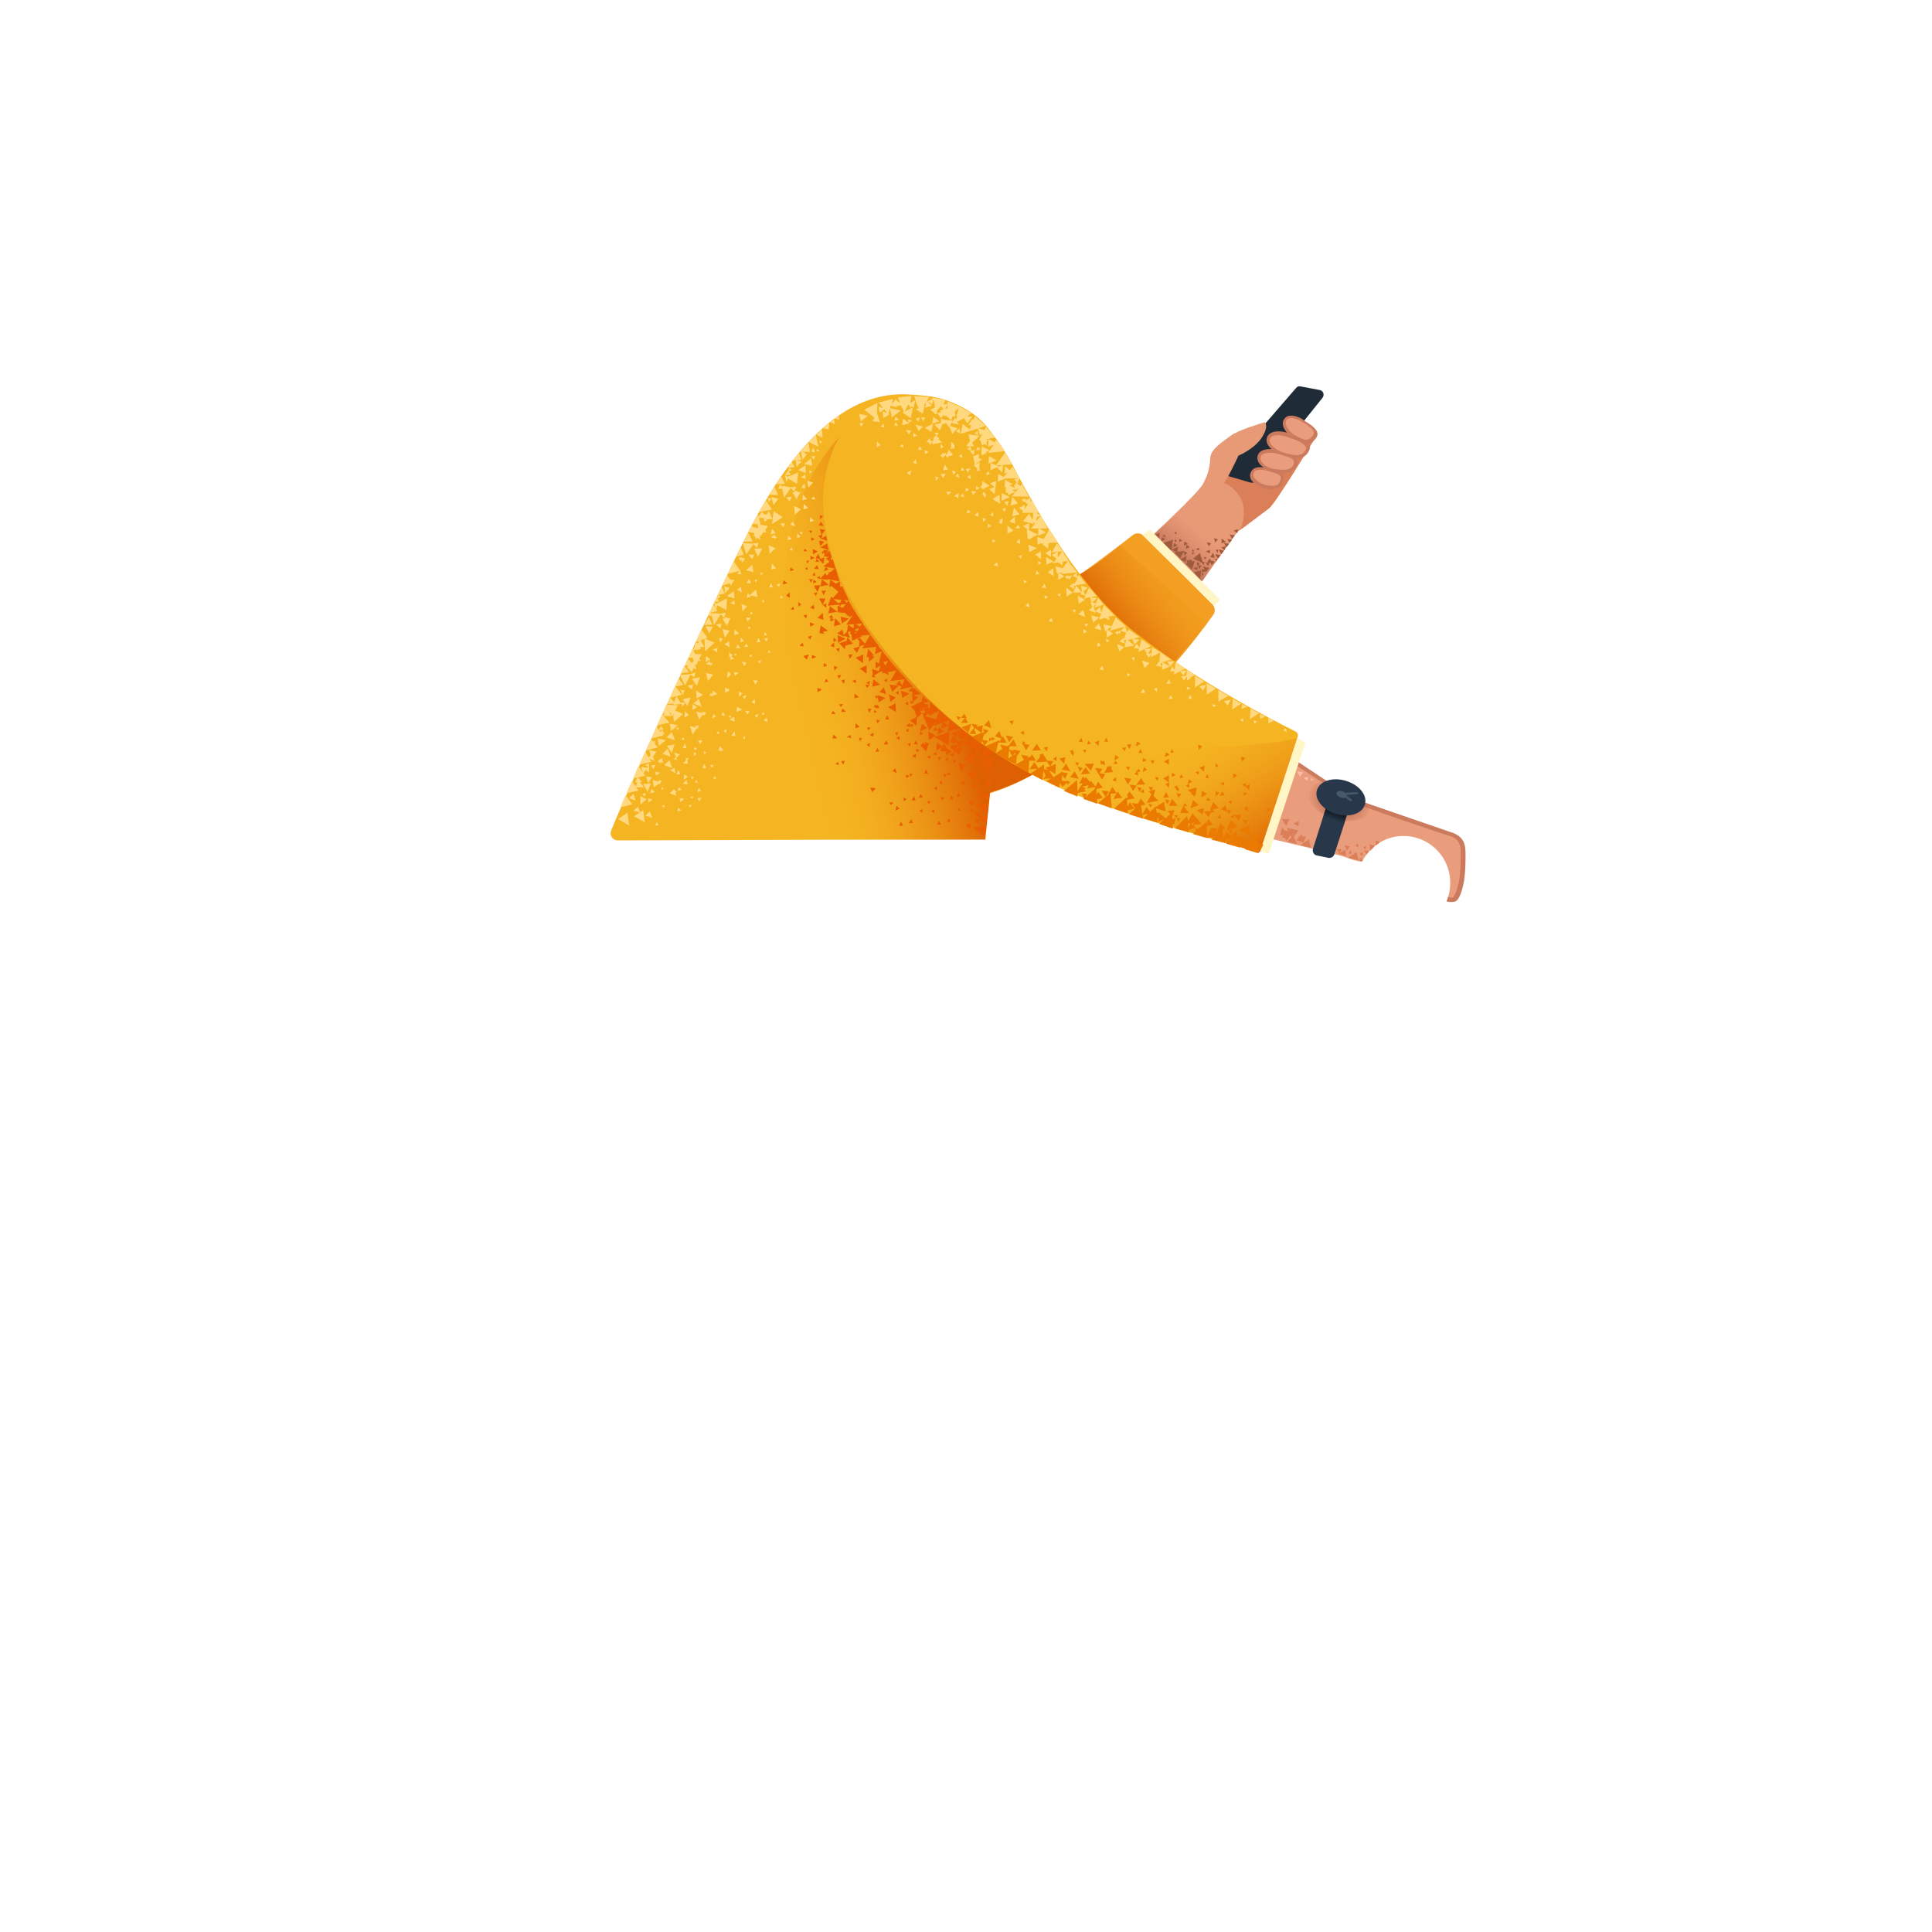 <svg xmlns="http://www.w3.org/2000/svg" viewBox="0 0 480 480" xmlns:v="https://vecta.io/nano"><path d="M306.1 133l3.1-2.1 6.1-4.6c1.6-1.2 11.1-16.9 11.1-16.9l-8.6-3.5-10.5 6.8-4.4 8.3 3.2 12z" fill="#da7f57"/><path d="M323.1 96l4.8.9c.9.2 1.2 1.2.7 1.9L312 119.5c-.3.4-.8.5-1.3.4l-5.5-1.6c-.8-.3-1.1-1.3-.5-1.9l17.3-20c.3-.4.7-.5 1.1-.4z" fill="#1f2b36"/><path d="M284.9 134.3s12.6-11.5 14-14.1 1.7-4.5 1.8-6.6c.2-2.1 3.3-4 5-5.3 1.7-1.4 8.5-3.4 8.5-3.4s1.2.8-.7 3.8c-1.9 2.9-5.8 4.5-5.8 4.5s-1.6 3.4-2.6 5.2l-1 1.7s1.2-.2 3.6 2.8c2.4 3.1.8 7.8.8 7.8l-14.8 20.5-8.8-16.9z" fill="#e89976"/><path d="M319.3 104.3c.9-1.6 3.4-.4 4.3.3 1 .7 4.2 2.1 3.1 3.8s-2.5 1.8-4.6.6c-2.1-1.1-3.6-3.4-2.8-4.7z" fill="#ea9d7d"/><path d="M324.6 110.2c-.7 0-1.6-.2-2.6-.8-1.6-.9-2.8-2.3-3.2-3.5-.2-.7-.1-1.3.2-1.7.3-.5.7-.8 1.3-.9 1.3-.2 2.9.5 3.6 1.1.1.1.4.2.6.4 1 .6 2.5 1.6 2.8 2.7.1.4 0 .9-.3 1.3-.4.6-1.2 1.4-2.4 1.4zm-3.8-6.3h-.4c-.3.1-.6.2-.8.5s-.2.8-.1 1.1c.3 1.1 1.4 2.3 2.8 3 2 1.1 3.1 1 4-.5.1-.2.2-.4.1-.7-.2-.8-1.6-1.7-2.4-2.2-.3-.2-.5-.3-.7-.4-.5-.3-1.6-.8-2.5-.8z" fill="#cc7a5e"/><path d="M312.8 113.6c.3-1.8 3.1-1.6 4.2-1.3s5.4.7 5 2.8c-.4 2-2.3 2.3-4.8 2-2.5-.5-4.6-2-4.4-3.5z" fill="#ea9d7d"/><path d="M318.8 117.5c-.6 0-1.3-.1-1.6-.1-1.8-.3-3.5-1.2-4.3-2.2-.4-.5-.6-1.2-.5-1.7.1-.6.4-1.1.9-1.4 1.1-.7 2.9-.6 3.8-.3.2 0 .4.1.7.1 1.4.3 3.6.7 4.3 1.8.2.4.3.8.2 1.3-.4 2.1-2.1 2.5-3.5 2.5zm-3.4-5c-.6 0-1.3.1-1.7.4-.3.2-.5.4-.5.8-.1.4.1.8.3 1.1.7 1 2.2 1.7 3.7 1.8 3.4.5 4.1-.6 4.3-1.6 0-.2 0-.4-.1-.6-.6-.9-2.7-1.3-3.8-1.6-.3-.1-.5-.1-.7-.2-.5-.1-1-.1-1.5-.1z" fill="#cc7a5e"/><path d="M310.9 117.8c.3-1.6 2.7-1.5 3.7-1.2s4.2.6 3.9 2.3c-.4 1.8-1.5 2.3-3.7 2-2.1-.3-4.1-1.8-3.9-3.1z" fill="#ea9d7d"/><path d="M316 121.5c-.4 0-.8 0-1.2-.1-1.6-.2-3.1-1.1-3.8-2-.4-.5-.5-1.1-.4-1.6s.4-1 .8-1.3c1.1-.7 2.7-.4 3.4-.2.2 0 .4.1.6.1 1.4.3 3.9.8 3.5 2.6-.3 2-1.6 2.5-2.9 2.5zm-4.6-3.7c-.1.4.1.7.3 1 .6.8 1.9 1.6 3.3 1.8 2.3.4 2.9-.3 3.2-1.7.2-1-1.4-1.4-2.9-1.8-.3-.1-.5-.1-.7-.2-.7-.2-2-.3-2.8.1-.2.4-.4.6-.4.8z" fill="#cc7a5e"/><path d="M315.2 108.8c.7-1.7 3.8-1.2 5-.7s5.6 1.7 4.7 3.7c-1 1.9-2.8 1.8-5.4 1.1-2.8-.7-5-2.7-4.3-4.1z" fill="#ea9d7d"/><path d="M322.2 113.8c-.9 0-1.9-.2-2.9-.5-2-.5-3.8-1.7-4.4-3-.3-.6-.3-1.2-.1-1.7.9-2 4.1-1.5 5.5-.9.1 0 .3.1.5.2 1.4.5 3.9 1.5 4.5 2.8.2.4.2.9-.1 1.3-.6 1.4-1.7 1.8-3 1.8zm-6.7-4.8c-.1.3-.1.6.1 1 .5 1.1 2.1 2.2 3.9 2.6 2.9.8 4.2.6 4.9-.9.1-.2.1-.4 0-.6-.4-1.1-2.9-2-4-2.3-.2-.1-.3-.1-.5-.2-.9-.4-3.7-1-4.4.4z" fill="#cc7a5e"/><path d="M227.7 143.4s7.4 2.4 18.4 3.4c9.2.6 15.9-.3 19.9-2.6 3.2-1.9 11.7-8.3 15.5-11.3.8-.6 1.9-.5 2.6.2l17.1 17c.7.7.8 1.9.2 2.7-3.6 5-14.3 19.5-26.3 27.6-13.7 9.2-30.1 23-50.1 16.9-15.7-6.4 2.7-53.9 2.7-53.9z" fill="#f49f22"/><linearGradient id="A" gradientUnits="userSpaceOnUse" x1="292.692" y1="131.068" x2="268.76" y2="148.967"><stop offset=".01" stop-color="#f5b421" stop-opacity="0"/><stop offset=".985" stop-color="#dd6002"/></linearGradient><path d="M278.3 135.4l21.6 19.6s-18.6 22.5-28 27.6c-6.7 3.6-25.4 21.3-45.7 13.9-13.4-16.5.9-52.7.9-52.7s19.4 3.5 28.2 3.2c12.1-1 23-11.6 23-11.6z" fill="url(#A)"/><linearGradient id="B" gradientUnits="userSpaceOnUse" x1="298.163" y1="132.282" x2="289.569" y2="142.201"><stop offset="0" stop-color="#cc7a5e" stop-opacity="0"/><stop offset="1" stop-color="#aa5f4b"/></linearGradient><path d="M294.5 126.8c8.1 6.2 11.1 7.8 11.1 7.8l-6.9 9.8-11.8-11.8 5-4.5c.8-.6 1.7-2.1 2.6-1.3z" fill="url(#B)"/><g fill="#a05a3c"><path d="M297.5 140.8l-1 .4 1 .5v-.9zm4.6-1.3l.4-.6-.6-.1.2.7zm-2.3-1l-.7-.1.2.6.5-.5zm2.7-1.1l.2-.8h-.7l.5.8zm3-4.6l.6 1.1.7-.9-1.3-.2zm-2.9 6l.7-.9-1.4-.2.7 1.1zm1.9-3.1l-1.1.3.9.7.2-1 .2.3.7-.9-1.3-.2.4.8zm-3.9.9l-1 .4 1 .5v-.9zm1.2 2l-.4-1.3-.7 1.1 1.1.2zm-.9-3.6l-1.1-.3.5 1 .6-.7zm-9.2-.1l-.2 1.1 1-.5-.8-.6zm13.8 0l.6-.8-1.2-.2.6 1zm-8.2 4.7l.2 1.1.2-.3.2 1 .7-.8-.8-.2.3-.4-.8-.4zm6.1-1.9l.7-.9-1.3-.3.6 1.2zm-5.2 6.2l.2-2.2-1.8.5 1.6 1.7zm-5.7-6.7l.2-1.4-1.6.8.3-2.5-2.4.8 2 1.9v-.2l1.5.6z"/><path d="M294.8 138.1l-1.6.9 1.4.6.2-1.5zm3.9 5l.4-.6-.6-.1.2.7zm-5.6-9.3l-.2.8.8-.2-.6-.6zm-.9.2l-.5.3.6.4-.1-.7zm0-1.9l-.5.3.6.4-.1-.7zm3.9 7.5l.3-.2-.9-.5v.4l-.7-.2.2.8-.4.1 1.5 1.5.8-2.2-.8.3zm-.5.1h0l-.2.2.2-.2zm3.7-.1h-.5l-.7-2.2-1.7 1.4 2.2 1 .4.6.3-.8zm-9.9-6.8l-.6.3.7.5-.1-.8zm7.4 4.6l-.7-.2.1.6.6-.4zm-.4-1l-.3.6.6.1-.3-.7zm7.1-1.4l1.1-.4-1.1-.8v1.2zm-5.6 1.1l-.8.3.8.4v-.7zm-3.6 2l.7-.8-.8-.3v-.1h-.1l-2.4.3 1.5 1.5.9-1.6.2 1zm6.3.6l-.7 1 .6.1h-1l.7.8.3-.8.3.1.2.5.8-.8-1.1-.4-.1-.5zm7-7.2l-1.1.3.9.7.2-1zm-13.3 3l-.2 1.1 1-.5-.8-.6zm-5.6-1.1l-.2 1.1 1-.5-.8-.6zm13.2 1.4l.7-.8-1-.3.3 1.1zm-2.6 6.8l-.6-.4-.1 1.1.8-.4.2.3.8-1.1-1.5-.4.4.9zm-11.3-7.9l.1-1.3-1.1.4 1 .9zm6.6 2.7l1-.5-.8-.6-.2 1.1z"/></g><path d="M199 108.3h0zm-45.5 100.5l91.1-.3s3.3-25.1 5.1-61.1c1-19.4 7.5-47.8-24.1-49.4-12.7-.7-26.7 7.9-40.7 36.2-8.9 17.9-28.7 61.4-33 72-.6 1.3.3 2.6 1.6 2.6z" fill="#f5b421"/><linearGradient id="C" gradientUnits="userSpaceOnUse" x1="195.222" y1="164.756" x2="235.447" y2="155.561"><stop offset=".01" stop-color="#f5b421" stop-opacity="0"/><stop offset=".985" stop-color="#dd6002"/></linearGradient><path d="M211.5 105.9s-17.6 12.6-16.7 45.1c.3 11.6 0 17.1 1.1 32 1.3 16.2 1.1 25.7 1.1 25.7l47.8-.1 5.1-50.1-38.4-52.6z" fill="url(#C)"/><path d="M361.9 208c-1.9-1.1-6.3-2.2-9.4-3.5-7.4-3.2-13.5-4.8-18.8-7.3-3-1.5-41.3-27.5-45.6-30.1-5.6-4.1-28.9-32.7-28.9-32.7L229.3 148s28.7 38.3 34.5 42.7c6.7 5.3 17.2 8.2 31.4 12.3s26.5 6.7 37.5 9.5c1.7.4 3.3 1.3 5.7 1.6 1.9-3.8 5.8-6.4 10.3-6.4a11.61 11.61 0 0 1 11.6 11.6c0 1.3-.2 2.6-.6 3.8.1.2.2.4.4.4 3.6 1.8 4.8-13.9 1.8-15.5z" fill="#ea9d7d"/><path d="M360.6 224.1c-.3 0-.9 0-1.2-.2l.4-1.1c.3.2.9.3 1 .2.7-.3 1.3-2.4 1.5-3.3.6-2.2.6-5.9.6-7.7 0-1.9-.2-3.6-3-4.4-3.2-.9-23.4-8-24.2-8.3l-.1-.1c-.1-.1-12.9-8.7-18.8-12.5l-16.7-11c-3.5-2.4-6.5-4.3-7.7-5.1l-.3-.2c-2.8-1.9-5.9-4-9.4-8.1-3.6-4.1-6-7.1-6-7.2l.8-.6a306.49 306.49 0 0 0 6 7.2c3.4 4.1 6.5 6.1 9.2 7.9l.3.2 7.7 5.1 16.7 11 18.8 12.5 24.1 8.3c3.5 1 3.8 3.3 3.8 5.3s0 5.6-.6 8c-.5 2.1-1.1 3.6-2 4-.5.1-.7.1-.9.1z" fill="#cc7a5e"/><g fill="#ffd880"><path d="M169.9 193.7l1-.7-.9-.6zm-1.9 4l-.5-1.7-1.1 1.1zm-8.9 4.2l-.6-1.5-1.1 1zm2.9 1.3l-.5-1.6-1.2 1zm5.8-28.4l-1.4-1.6-.7 1.7zm-.9 3.1l-1.3-1.6-.8 1.6zm-6.9 17.7l-1.4-1.7-.8 1.7z"/><path d="M159.5 194.3l-1.1-1.3-.6 1.4zm13.5-28l-.6-2-1.4 1.2zm1.3 9.3l-.7-2-1.3 1.2zm-6.6 8.3l-.8-2-1.3 1.3zm-2.3 0l-2-.4.3 1.8zm-1.2 10.5l-2-.6.2 1.8zm4.2-14.2l-2-.4.3 1.8zm-1.8 7.8l-.7-2-1.3 1.3zm-8.7 10.9l-.5-1.7-1.1 1.1zm4-10.4l1.2-1.8-1.8-.3zm14-19.3l1.3-1.6-1.8-.4zm-2.7-7.5l1.3-1.6-1.8-.5zm6.9-3.3l1.2-1.7-1.8-.4zm-6.4 20.4l1.1-1.6-1.8-.4zm-1.6 3.7l1.1-1.7-1.8-.4zm4.1-25.1l.9-1.7-1.8-.1z"/><path d="M181.5 145.5l1-1.4-1.4-.2zm-3.2 2.3l1.8-.3-.8-1.8zm6.2 4.1l1.1-1.3-1.4-.5zm-4.3-4.5l1.1-1.3-1.4-.5zm-20.4 44.8l1-1.4-1.5-.3zm1.2 2.4l1-1.5-1.5-.2zm1.6-5.6l-.6-1.7-1.1 1.1zm4.4 1.8l-.7-1.9-1.3 1.2zm7.3 7.4l-1 .1.4.8zm-11-9l1.4.3-.2-1.2zm-1 1.9l.6-1h-1.1zm.4 5.7l-.8-.8-.4 1.1zm9.3-20.4l1.2-.7-1.1-.8zm3.3-11.9l1.2-.7-1.1-.8zm-5.3 13.8l1.2-.7-1-.8zm-4.9 4.2l-.5-1.1-.7.8zm1.2-2.7l-.5-1-.7.6zm8.3 4.1l-1.2.1.5.9zm-4.3-9.4l-1.2.1.5.9zm.5-4.1l1.1.9.3-1.2zm.6-2.9l1.1.8.3-1.2zm6-17.8l.5 1.7.4-1.3zm-9.8 20.9l2.2-.4-1.2-1.6zm1.5-3.3l2.1-.3-1.2-1.6z"/><path d="M170.8 175.4l.8-2.1-2 .4zm2.3-5l.8-2.1-2 .3zm-6.2 16.7l.7-2.2-1.9.4zm-6 9.6l.8-2.1-1.9.2zm23.1-35.6l-.7-1-.5.9zm1.8-13.8l-.3 1.2 1-.2zm-8.7 14l1 .8.2-1.1zm-.7-9.4l-.5 1.1h1zm-3 11.2l-.3 1.1h1zm4-13.5l1.3-.2-.6-1zm-6.3 38.7l-.9.2.5.6zm3.8-1.7v.8l.6-.3zm-5.7-2.9l.8.2-.1-.7zm-8.7 13.4l-.9.1.5.7zm3.9-1.6l-.1.7.6-.2zm-5.6-3.1l.7.3-.1-.7z"/><path d="M189.3 177.6l.7-.1-.4-.6zm-7.7.9v-.8l-.6.2zm-4.6-7v1.4l1.2-.5zm-1.6-6.5l1.2.3-.3-1.1zm-5.8 7.6l.5-1.1-1-.1zm16.5-28.8l-.6 1.1h1.1zm-2.3-2.2l-.6 1 1 .1zm-.4-3l.7.8.3-.9zm-5.3 10.1l.9-.4-.6-.6zm2.2 5.5l.5-.8-.8-.1zm1.1 8.7l.1 1.1.9-.4zm-8.5 8.6l.2 2 1.6-.8z"/><path d="M184 158.4v1.2l.9-.4zm-2.9 3.7l.1 1.2.9-.5zm5.1-14.2l2 .4-.4-1.8zm-3.3-9.6l1.9-.5-.8-1.8zm2.4 3.4l1.9.4-.3-1.8zm-4.7 6.4l1.9.6-.2-1.8zm-17.9 37.4V184l-1.1.5zm1.3 6.5l-1.2-.3.2 1zm6.2-7.2l-.6 1 1 .1zm-2.7 2.2l.6 1.3.8-.9zm-3.8-5.6l1.1-.1-.6-1zm-2.5 9.3l.1-1-1 .3z"/><path d="M161.2 192l.1-1.5-1.1.5zm.9 6.7l-1.1-.4.1 1.1zm6.5-7.4l-.6 1 1 .1zm-1.2-11.9l2.3-2-2.5-1.1zm-8.3 20.5l1.5-1.3-1.5-.8zm-3.5-2.8l3-.7-1.6-2.4zm3.2-7.1l3-.7-1.5-2.6zm-1.5 3.4l3-.7-1.7-2.4z"/><path d="M160.4 186.5l3-.8-1.7-2.1zm1.4-3l3-.8-1.7-2.2zm1.4-3.2l3-.8-1.7-2.1zm3.8-2.3l1.4-2.8-2.7-.1zm3.2-7.7l1.4-2.8-2.7.2zm1.7-3.3l1.4-3.5-2.7 2.2zm-5.5 6.4l3-.8-1.7-2.2zm-12.3 27.2l3-.8-1.7-2.2z"/><path d="M156.3 205.1l-.4-3.2-2.3 1.6zm3.9-.8l-.4-3-2.3 1.5zm17.5-54.2l2.8 1.5.1-2.9zm-2.5 11.7l2.3-2.1-2.5-1.1zm-5.5 27.8l1.2.2-.2-1.1zm-5.7.2l.5-1h-.9zm5.4 6.4l-.8-.6-.2.9zm-3.8-21.3l-1 2.3 2-.1zm2.4-2l-.7 2.2 2-.2zm6.2-11.6l-1.3-1.5-.7 1.7zm-2 3.9l-1.3-1.6-.8 1.8zm5.7-10l1.1.9.3-1.2zm1-2.7l1 1 .4-1.3zm-4 2.8l2.1-.1-.9-1.9zm1.3-3l2-.5-1-1.7zm4.4 3.2l.9-2-2 .2z"/><path d="M182.5 156.4l-.1 1.4 1.2-.4zm-1.1-6.5l1.2.3-.2-1zm-2.4 9.7l.6-1-1-.1zm-6.1 5.8l1.4-2.9h-2.7zm4.5-10.1l1.7-2.8-2.4-.2zm-4.6 4.3l3-1.2-1.6-2zm8-17l3.1-.8-1.6-2.3zm-1.4 2.9l2.4-.7-1.1-2z"/><path d="M172.1 161l-1.1 2.5 2-.3zm1.7-2.3l-.7 2.2 1.9-.2zm-4.2 36l1.2.2-.2-1.1zm-5.7.2l.5-1h-.9zm5.4 6.4l-.8-.6-.2.9zm-1.5-9.2l-.2-1.4-1.1.7zm2.2 6.3l-1.2-.1.3 1zm4.9-8.6l-.4 1.1 1-.1zm-1.6-8.6l.3-1-.9.2zm-.1 4.8l-.7-.4v.8zm5.3-4.4l-.5.6.7.2zm2.6-14.9l-.4.8h.8zm1.2-4.2l.5.5.2-.6zm-5.8 2.9l.6-.5-.6-.3zm11.2-20.6l.5-.7-.7-.1zm-.6 7.7l-.5-.5-.3.6z"/><path d="M180.7 168.4l1-.8-1-.5zm-3.5 4.6l-.5-.9-.5.7zm8.3-.3l-1 .3.5.7zm-4.1-1.2l-1.2-.7-.1 1.3zm6.1 2.2l-.8.8.9.4zm-3.2-9.3l.6 1.1.6-.9zm1.6-3.7l-.5-.8-.5.8zm3.2 3.3l-.8.3.5.6zm.8-6.9v.9l.7-.4zm-1-23l-.3-2-1.5.9zm2.3 3.5l1.5-1.4-1.7-.7zm-1.3-7.9l1.5-1.3-1.7-.8zm7.6-1.8l1.5-1.4-1.7-.8zm-5.3-2.4l1.2-1.6-1.8-.4zm7.2-11.3l1.1-1.4-1.5-.4zm-3.7 2l1.7-.1-.7-1.4zm5.1 5l1.2-1.3-1.4-.5zm-2.9-5.2l1.2-1.3-1.4-.5zm-6.5 16.8l1.3-.4-.9-1zm-5.5 5l1 1.1.5-1.1zm1.2-2.8l.9 1.1.5-1.2zm7.9-16.9l.4 1.7.5-1.2zm-10.3 16.5l2.3-.1-1.1-2.2zm3.6 3.7l1.1-2h-2z"/><path d="M197.5 130.8l-.4-1.2-.8.7zm-3.7-.7l.9.9.3-1zm.1-9.8l-.6 1.1 1.1.1zm-4 10.8l-.6 1.1 1.1.1zm5.1-13l1.4-.2-.6-1zm-3.2 21.9l-.2 1.5 1.2-.3zm-.3-6.6l1.1.4-.1-1zm-7.1 6.4l.7-1-1-.3z"/><path d="M199.8 120.1l-.7 1.1 1 .1zm2.3-8.9l-.6 1 1 .2zm-.6 2.2l.7.8.3-.9zm-5.7 3.8l.9-.4-.6-.6zm1.9 5.6l.6-.7-.9-.2zm.4 9.7l-.1 1.1.9-.2zm3.2-4l-.1 1.2 1-.3zm-5.5 4.6l-.1 1.1 1-.3zm7-25.1l1.6.8-.2-2.2zm-3 7.3l2 .4-.3-1.8zm-1.5 1.5l1.9.7-.1-1.9zm-12.9 20.9l1.9-2.6-2.8-.2zm2.4-3.7l1.9-2.5-2.7-.6zm7.5-15.4l2.7 1.6.3-2.8zm-3.5 11.6l2.7-1.7-2.3-1.5zm-1.4-1.4l-1.1-1.7-1 1.5z"/><path d="M188 132.5l-1.2-2-.9 1.7zm7.3-8.9l.9 1 .5-1.2zm1.1-2.5l.9 1 .5-1.2zm-5.3 1.8l2.2.1-.9-2.1zm1.7-2.6l2.2-.1-.9-1.8zm5.1 3.8l1-1.9-2 .1zm1.8 1.1l-.1 1.4 1.2-.4zm-.7-6.6l1.1.4v-1.1z"/><path d="M191 124.8l.7-1-1-.1zm-2.1 8.5l1.9-2.6-2.6-.5zm5.9-9.7l1.8-2.5-2.4-.4zm-6.2 3.6l3.2-.6-1.5-2.3z"/><path d="M198.8 112.2l2.4.1-.3-2.4zm-1.8 2.2l2.1-.1-.6-1.8zm-8.7 13.3l-1.4 2.5 2.1.1zm2.7-.8l-1.1 2 2 .1zm5.7 9.1l-.5.7.8.1zm1.9-3.8l.5.6.3-.6zm-6.2 1.6l.7-.2-.5-.4zm11.5-23.5l.3-.7-.7-.1z"/><path d="M207.4 104l1.1.3-.1-1zm-3 2.4l1.5.3.1-1.6zm-3.5 3.4l2.4 1.2-.6-3zm-1.4 13.1l-.2 1.4 1.2-.3zm6.8-18l1.1.5-.1-1.1zm-7 8.5l.7-1-1-.2zm4.3-1.3l-.5-.6-.3.7zm-1 12l-.5-.8-.5.7zm-1.5-7.3v.8l.7-.3zm-37.9 87.4l-.4.9.8-.1zm1.2-4l.5.5.3-.7zm-5.8 2.7l.6-.4-.6-.3zm9.8-21.4l.3-.7h-.7zm-.1 7.1l-.6-.5-.2.7zm15.3-15.5l.9-.8-.9-.5zm-3.4 4.8l-.5-1-.5.8zm8.3-.5l-1 .3.5.7zm-4.1-1.1l-1.3-.7-.1 1.3zm6.1 2l-.8.7 1 .4zm-3.4-9.3l.6 1.1.6-1zm-18.9 27.9l-.6-.7-.4.8zm3.6 2.9l-.8.4.6.4zm-.1-7l.1.8.6-.4zm8.6-10.6l.3-.9-.8.1zm-.6 4.2l-.7-.4-.1.7zm5.4-3.6l-.6.6.6.2zm-7.6 10l-.3.7.8-.1zm-6.1 5.3l.7.3.1-.6zm11.1-16.4l-.8 1 1 .3zm2.6-5.1l.6.9.5-.9zm-8.2 1.9l1-.5-.7-.6zm4.3.3l1.3.5-.1-1.2z"/><path d="M174.8 177.9l.7-.9-1-.2zm4.9 8.4l-.8-.9-.5 1.1zm-3.4 3.8l.7.6.3-.7zm-3.9-2.3l.7-.5-.7-.4zm1 6.8l-.3-.8-.5.5zm10.9-47.4l-.2-1.4-1 .7zm2.3 6.3l-1.2-.1.3 1zm4.9-8.6l-.4 1.1 1-.1zm2.6 3l-.3.7.7-.1zm-1.2-2.7l.7.6.3-.8zm-3.9-2.3l.6-.4-.6-.4zm.9 6.8l-.2-.8-.5.5zm-8.6 11.1l-.2-1.5-1.1.8zm2.2 6.3l-1.2-.1.3.9zm4.9-8.7l-.4 1.2 1-.1zm2.6 3.1l-.2.7.7-.1zm-1.2-2.8l.7.7.3-.9zm-3.9-2.3l.7-.4-.6-.4zm1 6.9l-.3-.8-.5.5zm-13.7 33.5l1-.3-.6-.7z"/></g><g fill="#e85e00"><path d="M209.7 158.2l-1.7-.8 1.3-1zm1.1-5.1l-1.3-1.2 1.5-.6zm-5.1 3.6l-2.1.5.3-1.8zm1.8-3.1l1.4 1.5-1.7.5z"/><path d="M208 152l-2.2.4.4-1.8zm10.7 18.1l-2 .5.3-1.8zm-8-20l-2.1.1.6-1.7zm2 2.1l-1.7 1.2-.4-1.7zm-1.8 1.5l-1.7 1.2-.4-1.7zm-.9-2.3l-1.9.8v-1.8zm2.5 5l-2.1.7.3-1.9z"/><path d="M213.1 156.9l-1.8.8-.1-1.8zm-8.7-6.6l-.9-1.6h1.6zm-1.3-3.2l-.9-1.6 1.6-.1zm1.5-7l-1.2-1.1 1.4-.5zm1.8-.3l-1.2-1.1 1.3-.5zm4.8 18.7l-1.7-.6 1.1-1.1zm-6.6-10.6l-.5-1.1 1.1-.1zm1.3 5.4l.8-.5.3.8zm-7.6-3.7l.8.6-.7.5zm4.5 13.6l-1.1.5v-1zm5.6-1.2l-.7-.8.9-.2zm-3.6 7.5l.5-.9.5.8zm-2.6-19.3l.1 1.2-1-.4zm.7-5.6l-.9.3.1-.9zm5.9 6.1l-.7-.9 1-.1zm-.2-3.3l-.8-1.6 1.6-.1z"/><path d="M208.7 147.4l-2.2-1.9 2.2-1zm-1.9-3.7l-1-1.5 1.8-.2zm1.7 6.5l-2.8.3.8-2.3zm-6.1 4.9l-1.1.6-.1-1.1zm4.8 3.3l.7.8-.9.2zm-6.9-4.7l-.7-.8.9-.2zm15.8 31.9l-.8-.6.8-.4zm26.4 10.1l-.7-.7.8-.3z"/><path d="M205.3 151l-.9-.7.9-.4zm1.4-2.2l2.7-2.9 1.5 3.3z"/><path d="M208.5 152.2l2.3-3 1.8 3.1zm-2.6-6.9l-2.1.4.4-1.8zm2.1 0l-2 .5.3-1.8zm-3.4-1.7l3-2.5 1 3.4z"/><path d="M203.7 143.8l1.4-1.4.7 1.7zm.1-7.8l1.7-1 .4 1.7zm.2-2.2l1.3-.7.2 1.3zm-.2 1.9l-.3-1.4 1.3.3zm1.1 2.3l-.4-1.4 1.3.2zm-1 .9l-1.3-.2.7-1.1zm.2-6l-.4-1.5 1.3.3zm.5 7.8l2.3-1.8.7 2.4z"/><path d="M204.6 138.2l1.5-1.4.6 1.7zm5.7 17l2.1-3.2 2 2.9z"/><path d="M212.2 158.1l2-3.3 2.1 2.9z"/><path d="M214.2 161.1l2-3.4 2.2 2.9zm-9.8-8.8l.2 1.7-1.5-.5zm5.7 6.4l-1.9 1-.1-1.9zm15.8 13.6l-1.7 1.1-.4-1.8z"/><path d="M220 173.4l-1.7 1.1-.3-1.8zm-9.5-15.1l1.4 1.6-1.8.5zm7.3 1.9l1.5 1.5-1.9.8zm-2.1 1l1.4 1.6-1.8.5zm-2-2.6l1.4 1.5-1.7.5zm-2.6 5.1l-.3-1.1h1.1zm.6 5.6l.9-.5.1.9zm-7-4.6l.8.6-.9.4zm5.5 12.1l-1.2.1.3-.9zm5.8.3l-.4-1h.9zm-5.6 6l.9-.5.2.8zm4-18.3l-1.8-1.4 1.9-.8zm.9 2.6l-1.7-1.3 1.7-.8zm-5.4-6.1l-1.4-1.5 1.8-.6zm12.7 15.6l-1.9-1.2 1.8-1zm-24-16.5l.8-.7.3.9z"/><path d="M207.2 159.6l.1 1.2-1-.3zm.1-5.6l-1 .4v-1zm6.4 5.5l-.7-.8.9-.2zm-1.4 12.8l1.1.9-1.1.3zm-3.3-4.6l-.5.9-.5-.8zm8.5.7l-1-.3.5-.6zm-3.3-10.3l-2.5 1.1-.2-2.3zm-.3-2.2l-1.9.6.2-1.8zm-.2 4.7l-.8 1.6-.9-1.1zm-12-2.7l-.4 1-.6-.7zm-.7 4.7l-.6 1.3-.8-.9zm3.8-5.1l-1.2-.2.5-.8zm2.5 9.1l-.1-1.2.9.4zm8.6-2.2l-.1-1.8 1.5.6zm3.7 1.6l-1.6-1 1.4-.8z"/><path d="M217.5 166.1l.1-1.7 1.4.8z"/><path d="M219.3 164.2l1.5 2.5-2.6.2z"/><path d="M219.1 161.6l2 2.5-2.7.6zm-.4 5.3l-1.8 1.1-.2-1.8zm4.5 3.5l-1.5 1.5-.7-1.8zm-3 2.1l-1.7-.6 1.1-1.1zm.5-4.7l-1.4-1 1.3-.8zm-4.6 1.3l-.1 1-.8-.4z"/><path d="M219.1 167.3l1.7-3.5 2.3 2.7zm12.4 10.5l-1.2-.5.8-.7zm-.3-1.8l-1.1 1.3-.7-1.3z"/><path d="M230.9 175.1l-1.3 1.1-.5-1.4zm-.3 2.2l-1 .9-.4-1.1zm.5-2.9l2.3 2.1-2.4 1.2zm10.8 11.7l2.1-.6-1.4 2.4zm-14.7-9.7l1.9.8-1.3 1.2zm-6.4-3.9l1.7.8-1.2 1.1zM218 175l.5.9-1 .1zm-1.9-4.8l-.7.7-.4-.8zm7.2 2.4l-.8-.4.7-.6zm-3.1 11.3l.5 1-1.1.1zm-1.6-4.9l-.6.7-.3-.9zm7.1 2.9l-.7-.4.7-.5zm-5.3-4.2l.5 1-1 .1zm-2.1-4.7l-.6.6-.3-.7zm7.4 2.2l-.9-.4.8-.5zm3.6.9l-1.4-.1.6-1.1zm-.5-3.7l-2.2.4.4-1.9z"/><path d="M227.2 172.1l-1.4-.5.9-.9zm-3-1.5l-1.6-.5.9-1zm-3.7-2l-.2.9-.7-.5zm.7.6l1.7-2.9 2.3 2.4z"/><path d="M223.6 171.3l1.3-2.8 1.9 2.1zm5 6.4l-2.3-2.1 2.7-1.3z"/><path d="M229.3 176.8l-1.9-1.7 2.2-1zm-2.5-2.4l-.2-1.8 1.5.6zm1.8 7.3l.5-1.9 1.2 1.1zm4.3.8l.3-1.8 1.3 1zm-5.2-2.2l-1.6-1.3 1.7-.9zm13.6 2.6l-3.1.8.5-2.9zm-2.8-2l-3 .8.4-2.9zm-1 2.6l-1-1.4 1.5-.3zm-3.7-2.5l.5-1.7 1.2 1zm-3 3.5l-.7 2.2-1.4-1.5zm6 1.3h2.3l-1 1.8zm-2.2-1.1l1 2-2.1-.1z"/><path d="M232.1 180.3l1.3-3.9 2.6 2.5zm8.1 3.1l.8 1.7h-1.7zm-2.1 13.5l.5.9-.9.2zm-1.9-4.7l-.6.5-.4-.7zm7.3 2.4l-.8-.5.6-.5zm-4.2-.8l.5 1-1 .1zm-1.6-4.8l-.7.6-.3-.8zm7.1 2.9l-.8-.5.7-.5zm-40.6-20.6l-1.1.7v-1.1zm5.5-1.4l-.7-.8.9-.3zm-3.2 7.5l.5-.8.6.8zm3 12.6l-.5-.9.9-.1zm-1.5-6.6l-1.2.1.3-1zm5.7.8l-.3-.9.8.1zm-6.2 5.6l.8-.5.1.8zm21.2-14.8l.6-2 1.4 1.3zm13.3 19.3l-1.4-1.6 1.9-.5z"/><path d="M242.2 191.2l-.5 1.9-1.5-1zm-2.5-7l-1.5 1.6-.7-1.8zm2.2 14.7l-.3 1.3-1-.8zm3.5.2l-1.4-1.6 1.8-.5zm-15.8-21.6l.7-2.1 1.3 1.3zm16.3 18.3l-1.5-1.5 1.8-.6zm-.8 6.5l-2.6-2.4 2.9-.4zm-1.9-3.3l-.3-1.4 1.5.5zm2-5.3l-.3-1.3 1.4.4zm-1.4-3.1l-.2-1.4 1.4.5zm-31.2-10.9l1 .9-1.1.3zm-3.1-4.8l-.6.8-.4-.7zm8.4 1l-.9-.3.6-.6zm-14.3-36.3h-1l.3-.8zm-3.1.4l-.1-.7h.7zm2.4 3.5l.8-.4v.8zm1.7-12.8l-1.2-.2.6-.9zm-.9-1.7v-1l.8.3zm1 12.9l.4-1.1.8.7zm-2.3.3l.2.9-.8-.2zm-6.8 2.7l-1.1.3.2-1zm5.9-.1l-.5-.9h.9zm-5.1 6.6l.7-.7.2.8zm4.6-19.5l.8-.1-.3.7zm1.4 2l-.8.5-.1-.9zm0 4.7l-1 .5-.1-1zm.8-1.6l-1.2.7-.1-1.3zm.9-3l-.8-.9 1-.3zm-1.9 7.3l.8-.9.4 1zm-1.6-4.4l-.9.1.2-.7zm3.7.8l-.1-.7.6.1zm-4.3 3.6l.6-.4.1.7z"/><path d="M196.2 147.2v1.3l-.9-.5zm1.1-5.6l-1 .3.1-.9zm5.4 6.5l-.5-.8.9-.1zm14.9 47.7l-.9 1-.5-1.1zm5.2-3.7l-1.1-.6.8-.6zm-.3 9.3l.2-1.2.8.7zm3.6-21.8v1.1l-.9-.4zm1-5l-.9.2.1-.8zm4.8 5.8l-.4-.8.8-.1zm5.1 6.6l-.2 1.1-.8-.6zm1.7-4.9l-.9.1.2-.8zm4 6.6l-.4-.9.9.1zm-24.7-2.9l.4.9-.9.1zm-1.6-5l-.7.6-.3-.7zm7.1 3.1l-.8-.6.8-.4zm14.6.6l-2.1-.1.8-1.6z"/><path d="M242.4 188.2l-2.1-.1.8-1.7zm-9.8-1.7l.2-1.9 1.4.9zm11.7 10.9l-1.6-.8 1.3-1zm-9.3-9.8l.2-1.7 1.3.8zm-3.7-5.1l.3 1-.9-.2zm7.5 1.7l.3 1-.9-.2zm1.2 3.8l.3 1-.9-.2zm-3-4.3l.3 1-.9-.1zm-.6 13.9l.5 1h-1zm-1.1-5.1l-.7.6-.2-.9zm6.8 3.6l-.7-.6.7-.4zm-8.9 7.8l.6.9-1 .1zm-1.9-4.8l-.6.7-.3-.8zm7.3 2.5l-.8-.4.6-.5zm2.7 2.9l-.4 1.4-.9-.9zm3.5.2l-1.5-1.5 1.9-.5z"/><path d="M244.5 207.9l-2.7-2.3 3-.5zm-1.9-3.3l-.3-1.2 1.4.3zm1.1-1.4l-1.6-.9 1.2-.9zm-7.9.1l.4.9h-1zm-1.1-5.1l-.7.6-.3-.8zm6.8 3.6l-.7-.5.7-.4zm.8-11.3l-.1-1.4 1.2.4zm-2-.8l.5-1.6 1.1.9zm.6-3.3l-.7.7-.3-.8zm-11.5-8.6l3.4 1-1.9 2.7zm7.9 9.2l-1.3-1.7 2-.3zm-4.3-5.5h-1.1l.5-.9zm5 1.4l-.1-.9.8.1zm-6.2 4.4l.9-.4v.8zm-.5.5l-.4.8-.6-.7zm-2.6 9.4l.6.9-1 .1zm-1.9-4.9l-.6.7-.3-.8zm7.3 2.6l-.8-.5.7-.5zm-4-3.7l.5 1h-1zm-1.6-4.9l-.7.6-.3-.8zm7.1 2.9l-.8-.5.7-.5zm-5.7-5l.8.8-.9.4zM227 180l-.5.7-.4-.7zm7.7.8l-.9-.3.4-.6z"/><path d="M217 182v1l-.9-.4zm.9-5.1l-.8.2.1-.7zm4.9 5.9l-.4-.8.8-.1zm4.8 4.5l-.1 1-.9-.5zm1.7-4.9l-.9.1.3-.8zm4 6.6l-.3-.9h.8zm-3.9-4.6l.4 1-1-.1zm-1.8-.4l.4 1-1-.2zm-.5 13.8l.4 1.1-1-.1zm-1.1-5l-.8.5-.2-.8zm6.8 3.6l-.8-.6.8-.4zm-9 7.7l.6 1-1 .1zm-1.8-4.7l-.7.6-.3-.7zm7.2 2.5l-.8-.4.7-.5zm-2.8 1.6l.4 1h-1zm-1.1-5l-.7.6-.2-.9zm6.8 3.6l-.7-.6.7-.4zm-5.8-17.6l-.2 1-.6-.6zm5.9-1.4l3.7-1.3-.2 3.4zm-1.6-1.4l1.9 1.1-1.7 1.1zm9.4 6.5l1.7-1.3.4 1.9zm-1.3 3.5l-.5-2.1 1.8.4zm6.6.3l-.5-2.1 1.9.5zm-1.2-6.9l-3 1 .1-3.2z"/><path d="M243.8 188.9l3-1-.3 2.8zm.1-.4l.5-3.1 2.3 1.5z"/></g><radialGradient id="D" cx="1031.283" cy="124.299" r="7.277" gradientTransform="matrix(1.212 7.935442e-02 -8.005753e-02 -0.962 -907.034 236.631)" gradientUnits="userSpaceOnUse"><stop offset=".288" stop-color="#aa5f4b"/><stop offset=".967" stop-color="#cc7a5e" stop-opacity="0"/></radialGradient><path d="M333.5 197c2.5 1.6 4.1 1.7 5.9 3 .6.5.8 1.1.6 1.7-.7 2.2-4.5 2.9-8.5 1.7-4.1-1.2-6.8-4-6.2-6 .7-2.3 1.3-5 8.2-.4z" fill="url(#D)"/><path d="M331.2 195.1l-5 15.8c-.2.7.2 1.4.8 1.6l2.9.6c.7.2 1.4-.2 1.6-.8l5-15.4c.2-.6-.1-1.3-.7-1.6l-3-1c-.7-.5-1.4 0-1.6.8z" fill="#283749"/><linearGradient id="E" gradientUnits="userSpaceOnUse" x1="331.201" y1="203.775" x2="331.766" y2="202.169"><stop offset="0" stop-color="#151e28" stop-opacity="0"/><stop offset=".998" stop-color="#151e28"/></linearGradient><path d="M334.5 202.4l-.7 2.3-5.2-1.5.8-2.4z" fill="url(#E)"/><path d="M327.2 196.3c.7-2.3 3.9-3.3 7.2-2.3s5.4 3.6 4.7 5.9-3.9 3.3-7.2 2.3-5.4-3.7-4.7-5.9z" fill="#283749"/><g fill="#445a6b"><ellipse transform="matrix(.326 -.945 .945 .326 38.18 448.117)" cx="333.4" cy="197.3" rx=".8" ry="1.3"/><path d="M335.4 199s-.1 0-.1-.1l-2.6-1.8 4.2-.3c.2 0 .4.1.5.2s0 .3-.2.3l-2.9.2 1.5 1.1c.1.1.2.3.1.4-.2.1-.3 0-.5 0z"/></g><path d="M322.3 191.6l.6 1.4.9-1.1zm1.6 1.7l.9.7.2-1zm2.5.4l-.7-.4v.7z" fill="#ffbca4"/><g fill="#da7f57"><path d="M318 207.6l1.7-.4-1.1-1.7zm1.6-2.4l.7-1.7h-1.9zm4.2 4.3l.7-1.7h-2zm18 .6l1-.8-1-.6zm-7.1 1.2l.7-1-1.4-.3zm-1.9.8l.5-1.1-1.3-.1zm-10.2-6.8l.1-1.3-1.3.6zm12.4 6.8h.9l-.4-.9zm3.3.9l-.7.6.9.4zm-17.3-7.3l-.7.8 1.1.3zm17.4 6l-.6.6.9.3zm-1.1-2.2l-.6.6.9.4z"/><path d="M339.4 210.1l-.7.4.6.6zm.8 1.4l-1.3-.3.6 1.1zm1.4-1.3l-1.3-.5.1 1.7zm-22-1.3l1.6-2.2-3-.5z"/><path d="M322.1 208.8l1.7.4-.4-2zm-3.7-.8l1.7.5-.3-2.1zm2.7.4l1.5-2.1-3-.6zm16.4 5.3l-.5-2-2 1.4z"/><path d="M325.7 210.6l-.5-2.1-2.1 1.5zm8.7 2.1l-.1-1.6-1.8 1zm-13.1-5l-1.5 1.4 2.5.6z"/></g><path d="M221.3 98.9c-15.4 3.2-26.1 28.3-5 57.9 18 25.2 38.6 36.3 56.3 42.7 15.7 5.7 35.6 10.9 39.8 12 .5.1.9-.1 1.1-.6l8.9-27.8c.2-.6-.1-1.2-.6-1.4-4.4-2.2-24-12.1-39-24-13.4-9.9-25-30.4-30.1-40-4.9-9.8-13.4-22.6-31.4-18.8z" fill="#f5b421"/><linearGradient id="F" gradientUnits="userSpaceOnUse" x1="284.541" y1="187.689" x2="305.771" y2="220.019"><stop offset=".01" stop-color="#f5b421" stop-opacity="0"/><stop offset=".985" stop-color="#dd6002"/></linearGradient><path d="M322.3 183.4l-9.1 27.9c-.1.4-.6.6-.9.5-3.7-1.2-21-6.6-30.4-9.1-8.8-2.9-20.2-7.4-27.4-11.1-7.2-3.8-13.8-8.9-13.8-8.9s57.5 6.2 81.6.7z" fill="url(#F)"/><path d="M313.1 211.5l9.2-28.1 1.7.9c.2.1.3.4.2.6l-8.9 26.9c-.1.2-.3.3-.5.2l-1.7-.5zm-11.5-61l-17.8-17.6 1.6-1.1c.2-.1.5-.1.6.1l16.9 16.9c.1.1.1.4 0 .5l-1.3 1.2z" fill="#fff5c5"/><g fill="#ea7a00"><path d="M301.4 199.3l-.8 2 .3-.1-.1.3-1.7.1 1.2 1.4.5-1.1 1-.2-.6-.5 1.6-.5-1.4-1.4zm6.4 4.6l.6-1.5-1.9.1 1.3 1.4zm-8.7-3.1l-1.8.5 1.5 1.1.3-1.6zm10.4 4l.4-1-1.2-.1.8 1.1zm-6.2-1.4l-.2-1.1-.7.9.9.2zm5.7-6.6v.9l.9-.5-.9-.4zm-1.6-4.2l-1-.4v1.2l1-.8zm-1.5 7.2l.2-.9-1 .2.8.7zm-6-7.5l-.4 1h.9l-.5-1zm9.5-4l-1.1-.3.3 1.2.8-.9zm-6.7 2.1l-.6-.8-.2 1 .8-.2zm7.3 9.9l-1 .6 1.1.8-.1-1.4zm3.9 5.6l1-.3-.6-.6-.4.9zm-7.6.4l-1.1-.1.6 1 .5-.9zm4.3 1.2l-.1-2.5-2.5 1.3 2.6 1.2zm-4.8-3.8l-1 2.6 2.8-.8-1.8-1.8z"/><path d="M303 197l-1-.4v1.2l1-.8zm-2.3 2l-.5-.9-.6.7 1.1.2zm3.5-4.7l-1 .3.8.6.2-.9zm2.4 8.2l-1 .4.9.5.1-.9zm5.3 5.5l.6.8.7-1.4h-1.8l.5.6-1.9 1.5-1.1-1.2.1-.4h-1.7l-.2-1.5-1.3 1.3-1.1-1.2-.7 1.6-.3-2.1.8-.1-1.3-1.4-.8 1.9h.2l-.7.7.6-1.3h-1.8l1.2 1.4v.1l-1.1-1.3-.9 1.8-.1-2.5 1.6-.4-1.2-1.4-.5 1.1v-.4l-1.8 1.6-1 .2.3.3-.8.9 2.7.8.9.2 1.9-.4-.9.8 3.5.9-.1-.8 1.6-.4-1.4 1.3 3.5 1-.3-2.2 1 1.3-.3.9 1.9-.5-1.1.9 3.4 1-.1-1.5.6.7.7-1.4h-1.2l-.8-1.8zm-7.4-7.9l-1.2.9 1.6.8-.4-1.7zm4.9-4.7l1 .9.1-1.5-.9.5-.1-.8-.9.5.8.4zm5.7 5.1l-.5 1.2 1.2-.3-.7-.9zm-9.8 1.8l.6-.9-1.1-.3.5 1.2zm-22.9-7.1l-1.8-.3.9 1.6.9-1.3zm1.1-1.9l-1.2 1.7 2.2-.1-1-1.6zm2.5 8.7l-1.2-1.5-1 1.9-.3-2.3 1.1-.2-1.2-1.5-.7 1.3-1.5-.2.8 1.4-1.5 1.4 3.5 1.1-.1-.9 2.1-.5zm-4.2-1.1l-1.1-1.6-.6 1.1-.1-1.7 1.9-.3-1.1-1.6v.1l-.2-.3-.7 1.1h.4l-.4.8v-.4l-3.1 2.8 3.4 1.2v-.8l1.6-.4zm16-.9l-1.4-1.2-.6 2 2-.8zm-7.4.2h2.2l-1.4-1.7-.8 1.7zm3.7.1l.8-.1-.5-.7-.5.9-.7 1.6h2.2l-1.3-1.7zm-13.9-5.4l.9-1.4-1.8-.3.9 1.7zm9.8 4.9l.6-.9-1.2-.3.6 1.2zm-5.8-3.8l-.9.7.9.4V196zm7.9-3.4l-.9-.6-.1 1 1-.4zm-1.5-5.1l-.9-.6-.3 1.2 1.2-.6zm-2.7 5.6h-1l.7.9.3-.9zm-4.5-7l-.6.9 1 .1-.4-1zm15.3-.7l-1-.4.1 1.3.9-.9zm-.8 6.2l-1 .3.9.5.1-.8zm-6.8-5.5l-.3 1 .8-.2-.5-.8zm6.2 9.5l-2.2.7 1 .7-.3.1 1 .8v-.4l.2.2.3-2.1zm-3.9-3.3l-.3 1 .9-.1-.6-.9zm-1 11h0l.3.9.6-.9-1-.1.4-.6-1.1-.1.8.8zm7.5-6.1l-1.3-.7-.1 1.6 1.4-.9zm-10.9 1l1.4-.1-.7-1.3-.7 1.4zm10.3-8l-1.3.5 1.1 1 .2-1.5z"/><path d="M304.3 197.6l-.6-1-.7 1.1 1.3-.1zm-12-.6l.5 1.2.7-.9-1.2-.3zm-6 2.9l-1-.2.5.9.5-.7zm2 2l-.9.1-.2-1.2 2.4.8-.4-2.4-2 1.3-.1-.1-3 2.9 3.5 1.1-.1-1.4.4.5.4-1.6zm-1.7-4.1l.2-.7v-.1l.2-.6h-.1l.1-.3-1 .3.2.1-.9.1.8.7-1.2 2.2 2.9-.6-1.2-1.1zm5.1 7l.4-1.5-.8.2-.1-.8.1.1.5-1.5-1.8.2.8.7-1.2 1.1-1.3-1.1-.6 2 1.5-.6-1.2 1.1 3.4 1.2-.1-1.3.4.2zm-7.5-14.2l-.3 1.2 1.1-.6-.8-.6zm-2.4 1.7l1 .4-.2-1.1-.8.7z"/><path d="M286.8 188.9h-1l.6.9.4-.9zm10.3 16.8l-.5-.5.2-.3 1.7-.2-1.2-1.5v.1l-1.1-1.3-.2.6-.8 1.4-.3-1.2-3 3 3.5 1-.1-.7 1.8-.4zm-.4-1.3l-.3.6-.2-.1-.3-.3.8-.2zm-.9.1l-.5 1.2-.2-1.1.7-.1zm-5.4-10.1l-.9.4.9.9.1-1.3h-.1v-1.8l-1.4.8 1.4 1zm4.2.8l.9.5-.1-1-.8.5zm-2.5.9l.8.5-.1-1-.3.1v-.6l-.8.4.5.4-.1.2zm-1.7-7.6l-1.2.7 1.2.8v-1.5zm4.7 6.2l1.1-.4-.8-.7-.3 1.1zm-8.6.9l-1.2-.1.7 1 .5-.9zm-13.7-3.5l1 1.6.8-1.4-1.4-.2.7-1.1-1.8-.2.7 1.3zm1.9 5.9l.8-1.4-1.8-.2 1 1.6z"/><path d="M276.6 191.8l-.5-.8.1-.7-.5.2-.1-.3-.3.3-.4.1.1.3-.7 1.1 2.3-.2zm-2.6 6.4l-1.2-1.5-.4.7V196l1.6-.3-1.2-1.5-.9 1.9-2.4 2.1.6-.9-1.3-.2.5 1.2-.1.2 3.4 1.2-.1-1.1 1.5-.4zm3.4-1.1l-.8 1.4 2.2-.3-1.1-1.5-.3.4-1-1.6-1.1 1.8h.2l-2.7 2.3 3.4 1.2-.3-3.6 1.5-.1zm6.3-1.3l-1.2-.3.6 1.2.6-.9zm-6.4-2.7l-.9.7.9.4v-1.1zm7.6-4.2l-.9-.6-.1 1 1-.4zm-1.5-4.1l-.9-.6-.3 1.2 1.2-.6zm-2.7 5.7h-1l.7.9.3-.9z"/><path d="M274.9 183.3l-.6.9 1 .1-.4-1zm3.1 4.9l-.9-.6-.2 1.3 1.1-.7zm1.8-2.5l-1 .1.6.8.4-.9zm-24.9.7l.9-1.3-1.8-.4.9 1.7zm-2.3 1.5l.9-1.3-1.8-.4.9 1.7zm5-3.1l-1.2 1.7 2.2-.1-1-1.6zm-5 .6l-.8-1.7-1.3 1.7h2.1z"/><path d="M257.4 189l-1-1.6-.6.8v-.2l-.6.4.3-.5-1.8-.4.7 1.3-2 1.1.3-2.8-2.2 1.3.2-2 .8 1.5.9-1.3-1.7-.3.2-1.3-.6.4-1.8-.4.5 1.1-1.6 1 2.7 1.7 2.2 1.1.1.3 3.1 1.8.2-3h1.7zm13.4 3.2l-1.1-1.6-1.2 1.8 2.3-.2zm-4.9-.6l-1-1.9-1.1 1.5 2.1.4zm2.1 1.9l-1-1.9-1.1 1.5 2.1.4zm-16.3-10.4l-1.8-.4.8 1.7 1-1.3zm16.1 7.3l.4 1.3.8-.8-1.2-.5zm-5.3-2.5l-.9.7.9.5v-1.2zm7.9-3.9l-.3.9 1-.1-.7-.8zm1.4 5.7l-2.3.1 1.5 1.7.8-1.8zm-3.1-6.4l-.7.9 1 .2-.3-1.1zm4.4.7l-1.1.4.9.9.2-1.3zm3.5 5.8h1.1l-.5-.8-.6.8zm-8.5-.2l-1-.3.5 1 .5-.7zm13-4.7l-1.1.1.6 1.1.5-1.2zm1.9 6.1l-.8.7 1.1.1-.3-.8zm-9.6-2.1l.1 1 .3-.1.8.3-.3-1.1-.3.2-.6-.3zm-14.7-1.5l-.6.2.4.2-1.1 1.6 2.7-.2.8 1.2.8-1.3-1.5-.1-1-1.6v-.2l-.1.1-.1-.1-.3.2z"/><path d="M265.1 194.4v.6l.8-.7-.9-.4.1.2-1.3-.1.1-1.5.7 1 .7-1.4-1.4-.2v-.2l-.3.2h-.2l.1.1-1.8 1.1-.9-1.4.1-.2 1.3.8.1-2.5-2.6 1 .8.5-1.1-.2v-1.2l-1.4 1-1-1.6-1.2 1.8 2-.1-1.8 1.2 3 1.6.2-2.3.6 1.2-.6.8 1.9-.1-1.1.7 3.2 1.6.1-1.2.7 1 1.1-1.1zm-10.8-12.9l-.8.6 1 .5-.2-1.1zm15.5 15.1l-.4-.5.3-.3-.7-.3-.1-.1 1.6-.3-.4.8 2.2-.4-1.3-1.5-.2.3-1.1-1.3-.2.5-.4-.6-1 1.8.9-.1-.3.6-.1-.1-.9 1.5-.1-2.8-3.3 2.7 3.4 1.4v-.9l2.1-.4zm-5.1-8.5l-1.5.4 1.2 1.3.3-1.7z"/><path d="M260.3 185.5l-1 .3.8.9.2-1.2zm9.5.7l-.8.2.7.7.1-.9zm-3.8.9l.7.7.1-1.1-.3.2.1-.6-.8.3.4.4-.2.1zm-28.4-9.2l.5 1.1.6-.8-1.1-.3zm2.9 1.7l-.6-1.2h.3l-.6-1.1-.9 1.1h1l-1 1.2h1.8zm5.2-.7l-1.2 1.3 1.8.7-.6-2zm6.1.1l-1 .2.7.9.3-1.1zm3 5.8l-.4-.7-.6.7h1zm-10.2.5l.9-1.2-1.4-.3.5-1.7.1.4.9-1-1.4-.4.3.8-.6.2.3-1.9-1.6.4.3-.5-1.5-.3.6 1.1-1.2 1.4 1.7.1-.5-1.3.1.1.2-.3 1.5 1.2-2.3.9 2.3 1.8.2-.7.6 1.2zm1.1-1.1l.8-.5v.3l.7-.5-.9-.4.1.5-.6-.3-.1.9zm2.3.3h2.1l-1-1.6-.2.3-.6-1.6-1.1 1.3 1.6.6-.6.9.1-.5-3.5 1.5 2.6 1.7.6-2.6zm-7.4-2.4l.7-2.3-2.4.9 1.7 1.4z"/></g><g fill="#ffd880"><path d="M231.9 103.6l-.3 1.6 1.8-.5-1.5-1.1zm-.5 3.7l.4-2.1-2 1.1 1.6 1zm-2.1-4.5l.4-2.1-.2.1.6-.9-.3 1.4 1.8-.5-1.4-1.2v-.1l1.4 1 .3-1.3.4 2-1.2.6 1.5 1.2.3-1.1.9-1 .6.8-.9.3.4.4-1.1.2 1 1.3v1.2l-1.6.4 1.3 1.4.7-1.6.2-.1.1.3.5-.5.8 1.2.1-.2.7 1.8 1.3-1.4-1.9-.6.7-1.3-2-.2-.9-.3.6-.9.4.4.2-.3.3.3v.2l.1-.1.9.8.7-2 1.6-1.3-3.1-1.4-.2.7-.9.1.5-1.1-2.9-.6-.4.1.1.2-1.5.7.7-1.2-3.8-.2.4 1-1.4.7.4-1.7-3.4.3.5 1.4-.9-.7v.2-.5l-1.1 1.2.3-1.2-3.6.9 1.1 1.4-1.1-.4.2 1.5 1.2-.8 1 1.3.4-1.5.5 2.2 2.2-1.7-2.7-.6.2-.6 1.6.4-.1-.3 1-.2.9 1.8.9-2 .4.3v.5l.5-.3.5.3.4-1.9.8 2-.7.3 1.8 1.1zm6.1-1.4l-.6.2.6-1v.8zm-11 2.6l-.3 1.6 1.8-.4-1.5-1.2zm-2.2.5l1.2-.1-.9-.9-.3 1zm6.7-.8l.4 1 .6-1h-1zm-5.4 7.2l1 .3-.2-.9-.8.6zm3.3 4.1l1 .3-.3-1.2-.7.9z"/><path d="M226.9 108.6l1-.4-1-.6v1zm7.4 5.3l.1-.6.2.2.3-.5.5.9.2-.5 1.2-.3-1.1-1.4-.4 1.2h-.4l.2-.3H234l.2.3-.6.1.7.9zm-8.5-5.9l.6-1-1.3-.2.7 1.2zm-7-2l.9.2-.2-1-.7.8zm-4.9-1.3l1.7-1.4-2.2-.5.5 1.9zm12.4-.8l.5-2.7-2.6 1.3 2.1 1.4zm-6.8 0l1.5-1-1.7-.7.2 1.7zm13.3 4.4l.4-.8h-1.1l.7.8zm-3 4.5l.9-.5-1-.5.1 1zm-4.1-7.7l.9-.6-1-.3.1.9zm-7.8-2l.1-3-3.3 1.7 2.6 2-.6.8 1.9.3-.6-2-.1.2zm11.4 2.9l-1.8-.5.7 1.6 1.1-1.1zm13.6.4l.6 1.8.6-.6-.6 1.3-.3.5h.4l.4 1.3.6-.4.5.4v-.9l.5-.5-.5-.1v-.1l2.1-.4-2.2-2.7-.4.8-1.7-.4z"/><path d="M245.6 109.1l-.1 1.9 1.4-.5-1.4 2 4.1-.4-2-3-.5.8-1.5-.8zm-1.7 1.8l-.1 1.9h.1v.3l1.3-.5-.4-.2 1.1-.5-2-1zm-5.5-4.4l-.9.6 1.1.7-.2-1.3zm4.5 4.5l-.4 1 1.1-.4-.7-.6zm-8.6 7.8l.7-1.1-1.3.1.6 1zm3.9-5.4l1 .4-.3-1-.7.6zm1.7 8.8l.9-.6-.9-.4v1zm-13.8-4.1l.3-1.2-1.1.5.8.7zm1.9-6.3l1.1-.1-.6-.8-.5.9zm4.5 7.7l.7-.9-.8-.2.1 1.1zm1.6-9.6l-1-.8.3-.2-1-.8-.1.4-.2-.1-.3 1.2h-.6l-.2-.8-.8 1 .6.1.2.6.8-.8-.2.7 2.5-.5zm-5.5-6.2l-1.1.3.6.7.5-1zm-10.8 7.4l1-.5-.9-.9-.1 1.4zM214 106l.6-1-1.1.2.5.8zm8.1-.4l1 .3-.5-1-.5.7zm20 2l.9.6-.1-1.1-.8.5zm-1.1 1.9l-.4.6-.4.5h.1l-.2.3h1.1l-.1-.1.9.1-.5-.9 1.9-1.7-2.8-.4.4 1.6zm-3.4-6.2h.2l-.2 1-.2-.6-1 1.4 1.8.4-.4-.7 1.7-.9.8 1.3 1.3-1.7h-1.3l1-.9-3.1-1.7-.2 1.4-.4 1zm2.3 13.3l.6.8.6-1.1-1.2.3zm3.7.2l-.3-.3.1-1.6-1.1.5 1.7-1.3-.8-.2v-1.1l-1.5.6.1.1.4 1.9-.3.2.9.8-.1.7.9-.3z"/><path d="M238 117.6l-.6.7 1 .4-.4-1.1zm-.8-15.4l-.5.5-.1-.1-.5.8 1.1.2-.2-.3.4.1-.2-1.2zm3.6 4.9l.3-.1.5-.1 3.3-1.1-2.7-2.4-.4 1-.2-.3-1 1.4.7.2-.4 1-1.7-1.4-.5 2.5 2.1-.7zm-3.9 3.4l.2-.1-.8-.6v1.1h.1l-.3.6 1.1-.1-.2-.4.3-.2-.4-.3zm-3.2-.2v1.1l.8-.4-.8-.7zm.6 6.6l1.2-.3-.8-1.2-.4 1.5zm14.9-1.4l-1.5.6 1.3 1.3.2-1.9zm-5.2 4v1l-.5.6.5.2v.3l.3-.2.4.2-.1-.3 1.3-.6-1.9-1.2z"/><path d="M249.7 115.8l-.1 1.9.7-.3-.9 1.1-1.4-.7-.1 1.9 1.9-.8 3.2-.1-1 .3.8 1.1.4-1.2h.2l-1.8-3.1-.7.9-1.2-1zm-3.6-.8l1.5-.6-1.9-1.1-.1 1.9.5-.2v1.8l2-.9-.5-.3 4-.2-1.9-3-2.2 3.2-1.4-.6zm1.2 6.3h0l.2-1.8-1.5.6 1.1.9-1.3.5 1.3 1.3.2-1.5zm-5.4-8.2l.2-1.3-.7.2-.3-1.1-.8.6 1 .6-.3.1.9.9zm3 4.9l1.1-.2-.5-.7-.6.9zm-8 0l.6-.8-1-.3.4 1.1zm-1.4 5.1l.9-.9-1.3-.1.4 1zm4.8-4.6l.9.6-.1-1.1-.8.5zm-.1 9.1l1-.4-.8-.6-.2 1zm1.5-4.6l.9-.9-1.3-.1.4 1zm-3.1.2l.9.4-.2-1-.7.6zm20 13.8l-1.4.8 1.4 1.1V137zm-3.1-1.7l.2 1.9 1.9-1-2.1-.9zm2.2-1.9l.1 1.9.9-.4-.1.2.8-.1-.4.2 1.4 1.1.1-1.4 2.4-.1-2.2-3.3-1.4 2.4-1.6-.5zm6.2 8.9l-.2.3 3.9-.4-1.1.8 1.2.7-.8 1.5-.1-.4-1.1.8 1.2.8-.1-.8.6-.1-.8 1.7h2.1l-.3.4 1.3.4-.4.7 1.5-.3.4 1.3h-.3l.5 1.1-.9.8 1.7.7-.5-1.7.6-.6-.1.3-.3.7 1.1-.4.3.1-.1-.2 1-.3-1.4-1.7-.5 1.4-.9-.2 1.1-1.1-1.6-.2 1.6-.3-1.9-2.1-1 1.9-.4-1.1 1.1-.7-1.7-.6.2 1.5.1-.1-.2.2-1.4-1.7 2.5-.4-1.8-2.2-.4.7-.1-1.3h.1l-1.9-2.4h.1L264 137h.1l-1.5-2-1.4 2.4-.1-.8-1.4.8 1.4 1v-1.1l1.6-.2-1.4.8 1.2.9-.6.8-2-1.2.1 1.9 1.9-.9-.4.5 1.4-.2 1.1.8v-1l1.3-.1-1.3 1.8-1.8-.5.4 1.8.3-.2v1.8l1.5-.9-1.4-1 .9.1zm-1.1-5.2l1.1-.1-1.1 1.5v-1.4zm-14-12.7l2.1-.9-2-1-.1 1.9zm2.7 3.9l1.8-.5-1.4-1.7-.4 2.2zm0-4.9l-.4 2.2 1.8-.5-1.4-1.7zm10.1 17.8l-1.3 1 1.5.9-.2-1.9zm-11.4-15.5l.4-1.2-1.1.2.7 1zm2.8 4.7l-.8.8 1.2.1-.4-.9zm-8.7-.8l.7-.6-.9-.4.2 1zm4-6.7l-1.7 1.1 1.9 1.2-.2-2.3zm-3 8.2l1-.4-.8-.6-.2 1zm-3.2-3.1l1 .4-.1-1.2-.9.8zm1.3-6.7l-.9-.6v1l.9-.4zm6.5 4.9l-.9.2.6.8.3-1zm-12.8-3l1 .6.1-1.3-1.1.7zm1.8-7.1l-.2.9 1-.2-.8-.7zm6.2 6.7h-.3l-.4-.7-.4.9.3-.1.3.8.5-.9zm10.6 11.1l.6.1-.2-.3 1.8-.9-2.2-1V130l-1.5.7 1.4 1-.5-.2.2 2.1-.1.1h.1v.2h.4zm-1.1-9.5l.4-.5-1.2.1.6.8.1-.2.9.7-.8 1.1v-1l-1.4.8 1 .8-.3.4h2.8l-.1 1.5-.2.1-.7-1.4-1.5 1.9 2.7.7-.4-.8.6.7-.9 1.2h1.8l-.1 1.8 2-.8-1.6-1h2l-1.7-3.2-1.2 1.4.2-1 1-.4-1.2-.7h.7l-1.7-3.2-.4.5v-1l-1.4.7z"/><path d="M257.5 141.8l-.2 1 1-.3-.8-.7zm-5.2-21.9v.6h-.4l.3.7v.1l-1.4-.7.8-.3-1.9-1.1-.1 1.9.3-.2v1.7l.5-.3v.7l1.9-.8-.8-.4.6-.2v.2l1-.5-1.7 2 4.2.1-1.7-3.2-.4.5-1.2-.8zm-3.4 10.3v-.5h.2l-.1-1-.8.7h.3l-.4.4.8.4zm1.9-.6l1.4.5-.1-1.7-1.3 1.2zm2.5 4.2l-.8 1 1 .3-.2-1.3zM246 128l.8.3-.1-1.1-.7.8zm19 20.2l1.5-1-1.6-1.2.1 2.2zm2.8-.2l.2 2 1.6-1-1.8-1zm-17.5-15.4l1.5-.8-1.5-1.2v2zm9.2 12.4l-.7 1 1.1.1-.4-1.1zm-1.5-4.7l.8-.5-.9-.4.1.9zm-11.1.2l1.1.2-.3-1.1-.8.9zm-.3-5.7l.8-.4-.9-.4.1.8zm6.4 3.4l.7.6.1-.9-.8.3zm7.5 16.2l1.1.1-.4-1.1-.7 1zm-.9-5.6l.8-.5-.9-.4.1.9zm6.8 2.8l.7.7.1-.9-.8.2zm6.7 14.7l1.1.2-.3-1.1-.8.9zm1.8-6.7l.8-.4-.9-.5.1.9zm6.2 3.8l.6.8.2-.9-.8.1zm-26.4-12.8l1.1.2-.3-1.1-.8.9zm-.3-5.7l.8-.4-.9-.4.1.8zm8.3 2.8l.7.6.1-.9-.8.3zm3.6-4.7l-.9.2v-.3l-.8.4.7.7v-.5l.5.5.5-1zm2.8 8.5l-1.2 1.1 1.7.7-.5-1.8zm7.2 4.1l-2.2-.5.5 1.8.3-.3.1 1.8 1.5-1-1.4-1 1.2-.8zm-4.4.5l1.8.5-.7-1.7-1.1 1.2zm-2.7 1.3l.9-.5-.9-.6v1.1zm3.9-3.4l1.3-.5 1.3.6-.3-1 1.6-.1-2.7-2.7-.7 1.9-.3-1.4-1.2 1.1 1.5.6-.4.9-2.1-.5.5 1.8 1.6-1.4-.1.7zm8.7 6.1l1.3-1.1-1.8-.4.5 1.5zm-3.7 1.8l1.2-1.1-1.8-.8.6 1.9zm-5.6-1.2l1-.3-.7-.9-.3 1.2z"/><path d="M269.8 155.7l.6-.7h-1l.4.7zm12 4.7l-1.6-1.4 2.9-.7-2.6-1.9-.5.6-.4-1.3.1-.1-2.5-2.2-1.5 3.3 3.7-1-1 1 1.4.5-.6 1.7-.1-.4-1 .9 1.4.5-.3-.8.6-.2-.4 1.9 2.4-.4z"/><path d="M278.2 157.5l.3-.9-.8.4v-.3l-.7.5.8.5v-.5l.4.3zm8.6 5.3l.3.1-.1-.1 1.3-.8-2.1-1.2-.1 1.5-.9.1.8-1.3-1.6.2 1.5-.8-2.3-1.7-.5 2.1-.7-1-.7 1.1 1.3.2-.2.8 1.5-.7.7 1.1h-.3l.7 1 .7-1.1-.1.3-.1.7.9-.5zm-3.4 9.4l1.1-.1-.5-1-.6 1.1zm6.4-2.3l1.1-.1-.5-1-.6 1.1zm-9.7-1.8l.8-.5-.9-.4.1.9zm6.6 3.1l.7.7.1-1-.8.3zm8.5 2.3l.9.2-.3-1.1-.6.9zm6.2 2.2l.8-.4-1-.4.2.8zm-6.4-4.3l.8-.4-1-.4.2.8zm13.1 7.4l.7.6.1-1-.8.4zm-17.7-5.1l1-.1-.6-.9-.4 1zm21.3 6.2l.6-.7-.9-.2.3.9zm7.8 1l-.7.5.9.5-.2-1zm-23.9-12.5l1.3-.7-2-1.3-.2 1.5-.8.1.9-1.5-1.7.3 1.4-.7-2.4-1.6-.3 1.9-.6-.8-.5 1.2h1.1l-.2.8 1.6-.8.9 1.2-.7.1.8 1 .7-1.1v1.1l1-.6h.3l-.6-.1zm9.4 6.9l.8-1.5-1.7.4.9 1.1zm-6.1-3.7l.8-1.5-1.7.4.9 1.1zm-8.2-6l1.1-1.3H290l.7 1.3zm17.8 10.5l1.4-.5-1.3-.7-.1 1.2zm4.6 2.5l1.3-.6-1.4-.6.1 1.2zm2-.3v1.4l1.4-.6-1.4-.8z"/><path d="M284.4 166l1.2-1.3-1.9-.6.7 1.9zm6.5-2.1l-2.6-1.9-.3 2.8-.1-.4-.7 1 1.5.3-.4-.8.5-.3-.1 1.8 2-.8-1.9-1.1 2.1-.6zm19.8 12.1l-.2 2.7 2.3-1.5-2.1-1.2zm-4.6.3l2.3-1.5-2.1-1.2-.2 2.7zm-9.2-5.5l2.3-1.5-2.3-1.4v2.9zm2.9 1.8l2.3-1.5-2.3-1.4v2.9zm2.9 1.7l2.5-1.4-2.5-1.5v2.9z"/></g></svg>